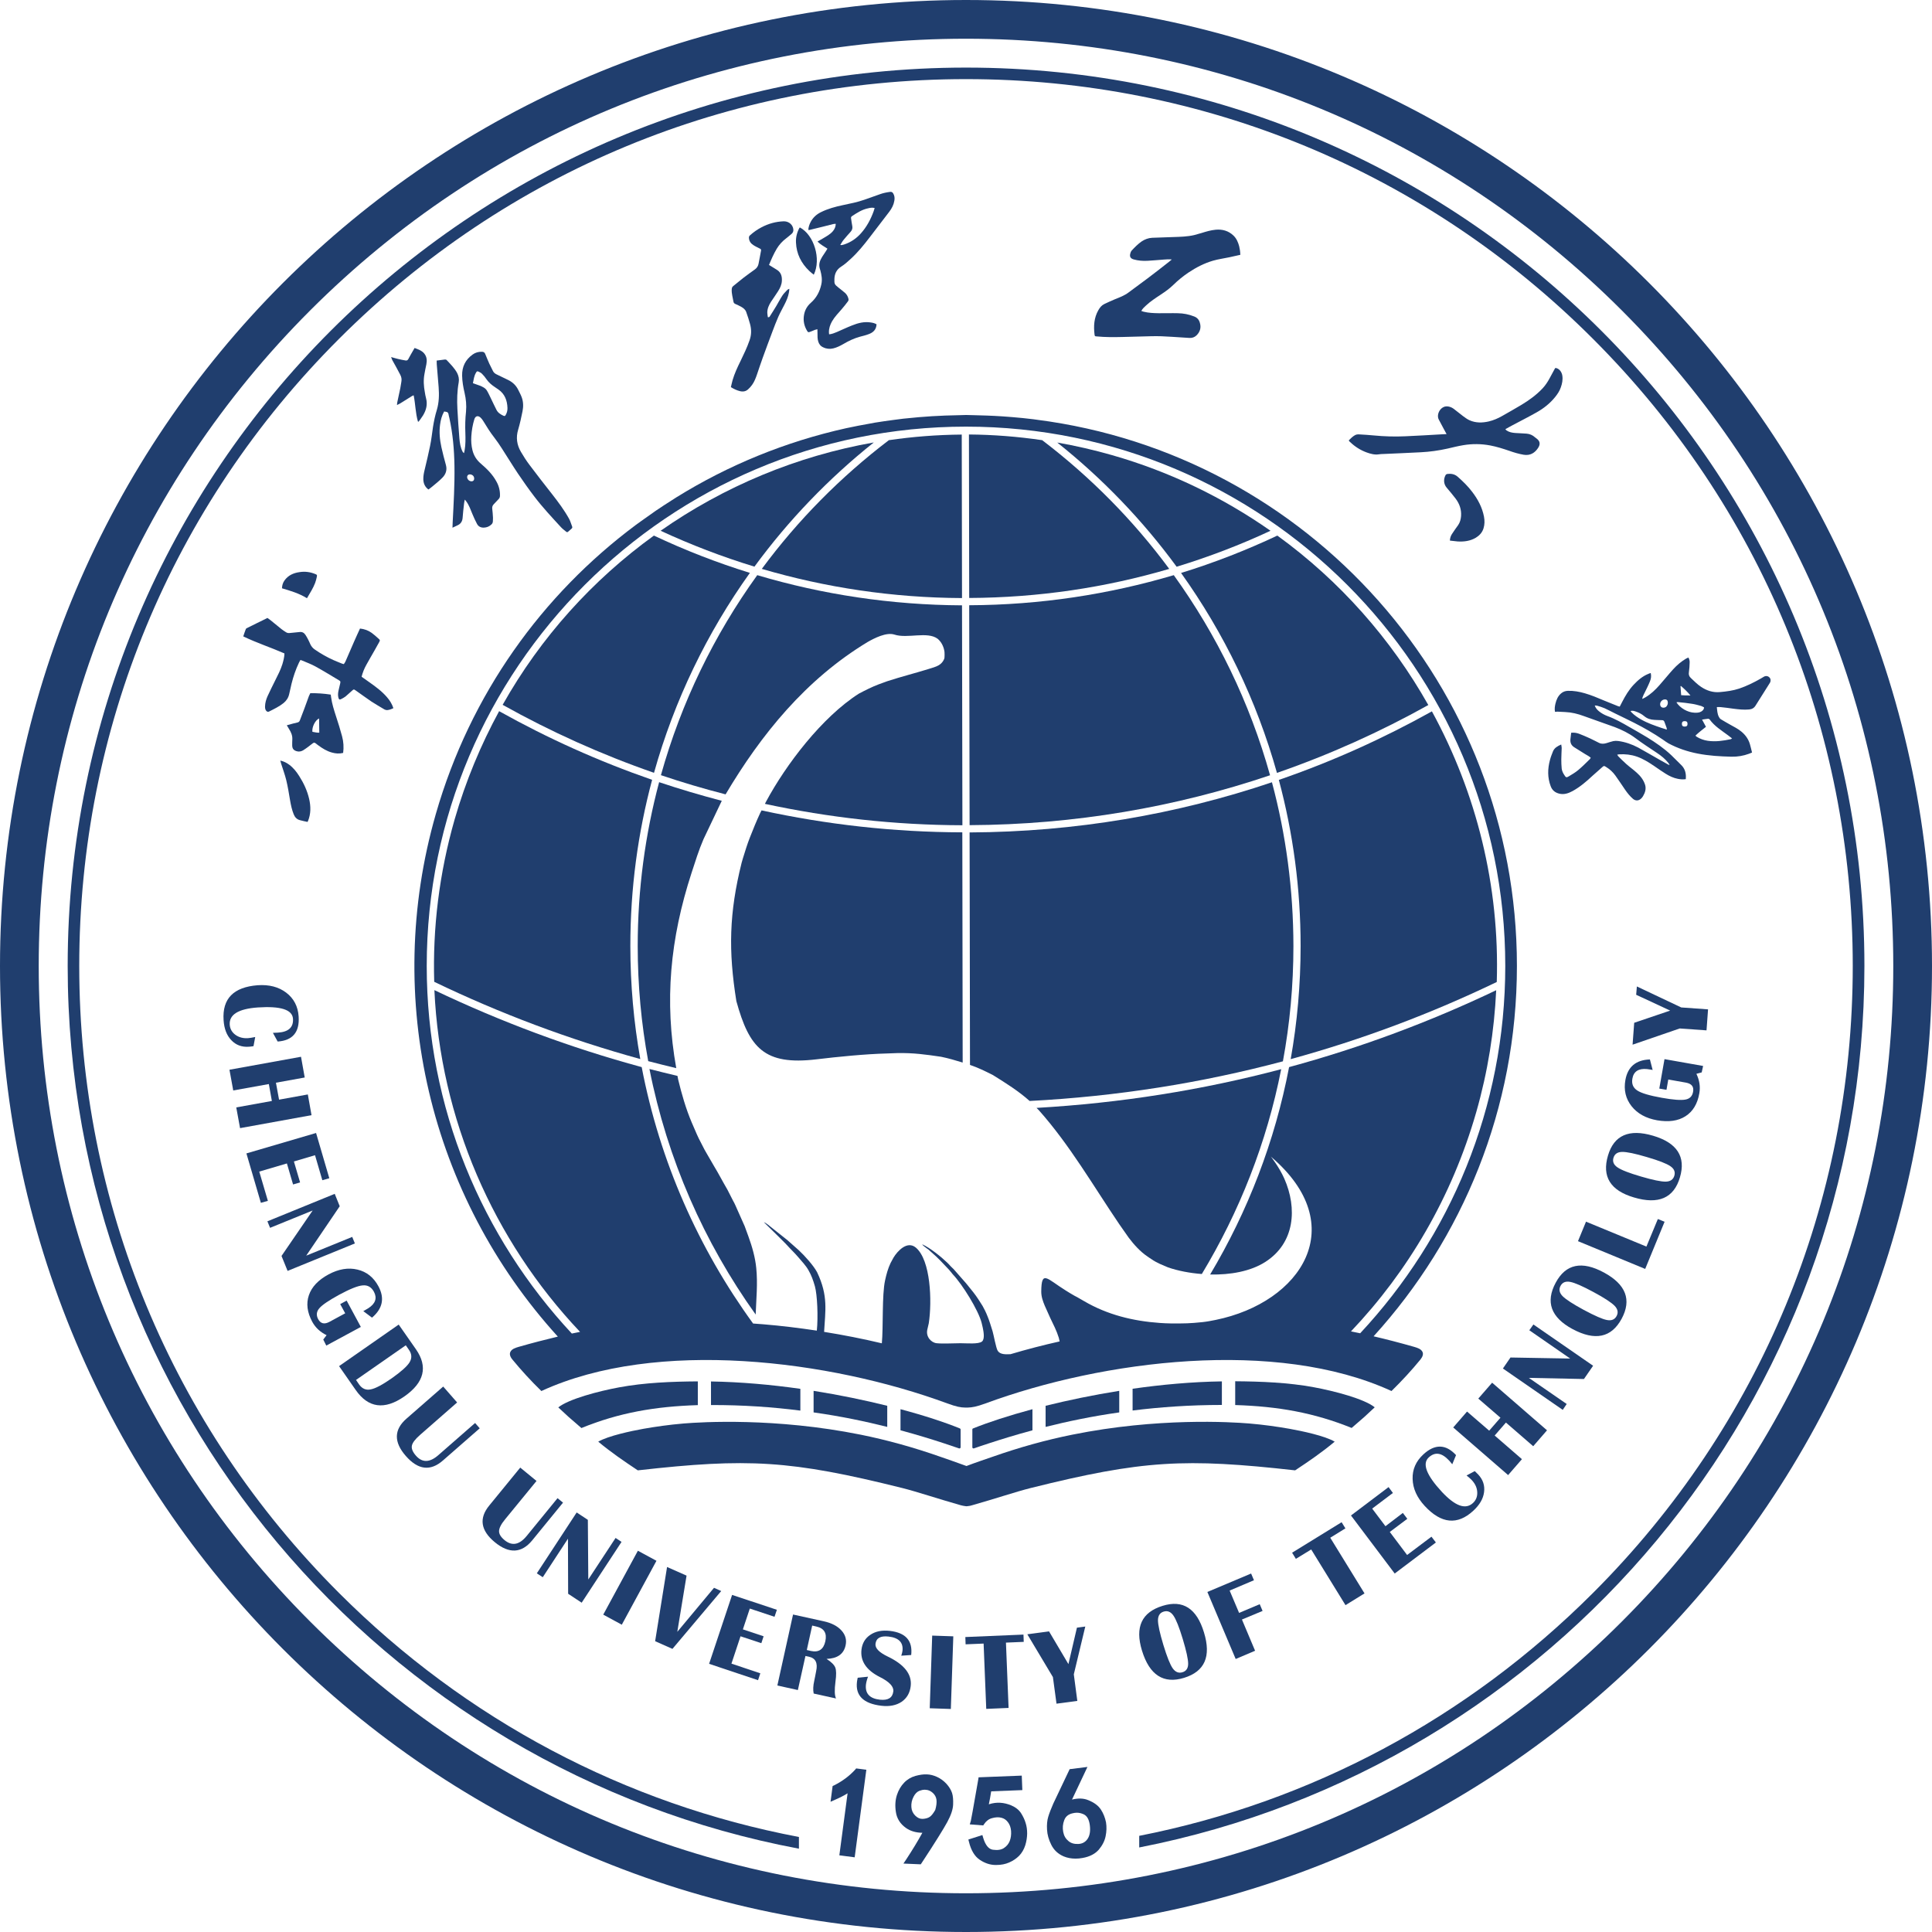 <?xml version="1.0" encoding="UTF-8"?>
<svg xmlns="http://www.w3.org/2000/svg" xmlns:xlink="http://www.w3.org/1999/xlink" width="252pt" height="252pt" viewBox="0 0 252 252" version="1.1">
<g id="surface1">
<path style=" stroke:none;fill-rule:nonzero;fill:rgb(12.549%,24.314%,43.137%);fill-opacity:1;" d="M 97.812 74.723 C 93.504 73.391 89.328 71.762 85.293 69.859 C 77.316 75.625 70.539 83.094 65.562 91.934 C 71.836 95.441 78.441 98.418 85.305 100.801 C 87.961 91.328 92.23 82.527 97.812 74.723 Z M 97.812 74.723 "/>
<path style=" stroke:none;fill-rule:nonzero;fill:rgb(12.549%,24.314%,43.137%);fill-opacity:1;" d="M 153.473 73.922 C 157.684 72.637 161.781 71.07 165.719 69.23 C 159.582 64.934 152.645 61.535 145.039 59.363 C 142.668 58.684 140.285 58.141 137.902 57.723 C 143.781 62.402 149.027 67.848 153.473 73.922 Z M 153.473 73.922 "/>
<path style=" stroke:none;fill-rule:nonzero;fill:rgb(12.549%,24.314%,43.137%);fill-opacity:1;" d="M 99.367 74.203 C 107.664 76.637 116.418 77.969 125.48 78.008 L 125.445 56.684 C 122.234 56.711 119.062 56.957 115.938 57.414 C 109.652 62.203 104.059 67.848 99.367 74.203 Z M 99.367 74.203 "/>
<path style=" stroke:none;fill-rule:nonzero;fill:rgb(12.549%,24.314%,43.137%);fill-opacity:1;" d="M 152.508 74.203 C 147.816 67.848 142.223 62.203 135.938 57.414 C 132.742 56.945 129.543 56.695 126.383 56.672 L 126.418 77.996 C 135.469 77.957 144.223 76.637 152.508 74.203 Z M 152.508 74.203 "/>
<path style=" stroke:none;fill-rule:nonzero;fill:rgb(12.549%,24.314%,43.137%);fill-opacity:1;" d="M 97.625 161.289 L 97.133 159.941 C 97.082 159.832 97.082 159.844 97.023 159.695 L 95.887 157.141 C 95.801 156.941 95.727 156.816 95.625 156.633 L 94.875 155.164 C 94.27 154.137 93.738 153.09 93.121 152.078 L 92.168 150.434 C 92.082 150.273 91.984 150.125 91.887 149.941 L 91.133 148.473 C 91.047 148.273 90.961 148.125 90.887 147.941 L 90.219 146.398 C 89.453 144.594 88.91 142.68 88.453 140.793 C 88.418 140.633 88.391 140.484 88.367 140.336 C 87.145 140.039 85.922 139.754 84.711 139.434 C 87.035 151.188 91.836 162.055 98.566 171.461 C 98.641 169.438 98.848 167.41 98.641 165.387 C 98.504 164.004 98.109 162.621 97.625 161.289 Z M 97.625 161.289 "/>
<path style=" stroke:none;fill-rule:nonzero;fill:rgb(12.549%,24.314%,43.137%);fill-opacity:1;" d="M 113.973 57.711 C 103.938 59.477 94.441 63.438 86.168 69.23 C 90.109 71.055 94.195 72.625 98.406 73.91 C 102.848 67.848 108.098 62.391 113.973 57.711 Z M 113.973 57.711 "/>
<path style=" stroke:none;fill-rule:nonzero;fill:rgb(12.549%,24.314%,43.137%);fill-opacity:1;" d="M 153.102 75.02 C 144.633 77.527 135.68 78.91 126.418 78.945 L 126.469 107.629 C 140.16 107.566 153.348 105.281 165.66 101.121 C 163.016 91.625 158.719 82.824 153.102 75.02 Z M 153.102 75.02 "/>
<path style=" stroke:none;fill-rule:nonzero;fill:rgb(12.549%,24.314%,43.137%);fill-opacity:1;" d="M 86.207 101.109 C 88.973 102.047 91.785 102.875 94.641 103.613 C 99.281 95.801 105.086 88.625 113.172 83.738 C 114.023 83.254 115.605 82.43 116.664 82.773 C 118.355 83.328 120.961 82.316 122.297 83.316 L 122.359 83.367 C 122.371 83.379 122.383 83.379 122.383 83.391 C 122.395 83.402 122.406 83.402 122.406 83.414 C 122.84 83.812 123.125 84.441 123.195 85.047 C 123.211 85.168 123.211 85.625 123.195 85.75 C 123.184 85.887 123.184 85.824 123.16 85.91 L 123.16 85.922 C 123.172 85.898 123.109 86.07 123.16 85.922 C 123.16 85.922 123.148 85.945 123.137 85.984 C 122.938 86.441 122.594 86.738 122.109 86.934 L 121.566 87.121 C 121.406 87.168 121.172 87.242 121.012 87.293 C 119.211 87.848 117.617 88.242 115.715 88.859 L 114.59 89.27 C 113.691 89.613 112.863 90.035 112.023 90.477 C 107.207 93.551 102.504 99.738 99.91 104.578 L 99.773 104.852 C 108.086 106.641 116.691 107.617 125.531 107.641 L 125.48 78.957 C 116.207 78.91 107.246 77.539 98.773 75.02 C 93.156 82.812 88.859 91.613 86.207 101.109 Z M 86.207 101.109 "/>
<path style=" stroke:none;fill-rule:nonzero;fill:rgb(12.549%,24.314%,43.137%);fill-opacity:1;" d="M 169.645 123.383 C 169.645 128.422 169.203 133.348 168.352 138.148 C 177.672 135.594 186.66 132.211 195.23 128.086 C 195.625 115.578 192.586 103.43 186.77 92.785 C 180.438 96.316 173.758 99.332 166.805 101.727 C 168.66 108.641 169.645 115.898 169.645 123.383 Z M 169.645 123.383 "/>
<path style=" stroke:none;fill-rule:nonzero;fill:rgb(12.549%,24.314%,43.137%);fill-opacity:1;" d="M 135.496 144.805 C 139.531 149.336 142.605 154.684 145.988 159.672 L 147.223 161.438 C 147.902 162.336 148.707 163.238 149.656 163.879 C 149.742 163.941 149.781 163.965 149.867 164.027 C 150.25 164.301 150.621 164.535 151.039 164.73 C 151.176 164.793 151.176 164.805 151.285 164.855 L 152.348 165.312 C 153.656 165.758 155.176 166.055 156.758 166.176 C 161.656 158.066 165.227 149.051 167.113 139.457 C 156.844 142.176 146.164 143.879 135.199 144.508 C 135.309 144.605 135.41 144.707 135.496 144.805 Z M 135.496 144.805 "/>
<path style=" stroke:none;fill-rule:nonzero;fill:rgb(12.549%,24.314%,43.137%);fill-opacity:1;" d="M 165.906 102.035 C 153.508 106.219 140.25 108.516 126.469 108.578 L 126.52 138.902 C 127.582 139.262 128.508 139.719 129.508 140.223 C 131.211 141.285 132.852 142.309 134.297 143.605 C 145.656 143.016 156.707 141.262 167.336 138.434 C 168.238 133.555 168.707 128.531 168.707 123.395 C 168.695 116.012 167.734 108.852 165.906 102.035 Z M 165.906 102.035 "/>
<path style=" stroke:none;fill-rule:nonzero;fill:rgb(12.549%,24.314%,43.137%);fill-opacity:1;" d="M 82.219 123.383 C 82.219 115.887 83.207 108.629 85.059 101.715 C 78.105 99.305 71.438 96.305 65.105 92.762 C 62.711 97.156 60.746 101.863 59.301 106.875 C 57.277 113.949 56.426 121.086 56.637 128.062 C 65.203 132.188 74.191 135.57 83.516 138.137 C 82.664 133.348 82.219 128.422 82.219 123.383 Z M 82.219 123.383 "/>
<path style=" stroke:none;fill-rule:nonzero;fill:rgb(12.549%,24.314%,43.137%);fill-opacity:1;" d="M 166.559 100.812 C 173.438 98.43 180.043 95.453 186.301 91.961 C 181.449 83.355 174.77 75.773 166.609 69.859 C 162.57 71.762 158.375 73.402 154.051 74.734 C 159.633 82.539 163.906 91.344 166.559 100.812 Z M 166.559 100.812 "/>
<path style=" stroke:none;fill-rule:nonzero;fill:rgb(12.549%,24.314%,43.137%);fill-opacity:1;" d="M 90.207 113.84 C 90.688 112.367 91.145 110.887 91.762 109.457 L 94.145 104.453 C 91.379 103.727 88.652 102.922 85.973 102.023 C 84.156 108.836 83.18 116 83.18 123.383 C 83.18 128.52 83.648 133.531 84.551 138.41 C 85.762 138.73 86.984 139.027 88.207 139.324 C 86.637 130.582 87.402 122.457 90.207 113.84 Z M 90.207 113.84 "/>
<path style=" stroke:none;fill-rule:nonzero;fill:rgb(12.549%,24.314%,43.137%);fill-opacity:1;" d="M 99.145 106.07 C 98.664 107.098 98.23 108.172 97.824 109.207 C 97.465 110.109 97.195 111.012 96.91 111.926 L 96.738 112.516 C 95.098 119.098 94.996 124.012 96.047 130.582 C 97.727 136.68 99.688 138.977 106.469 138.176 C 109.27 137.84 112.824 137.484 115.652 137.41 L 117.047 137.359 C 119.148 137.32 120.738 137.543 122.754 137.84 C 123.727 138.039 124.641 138.309 125.566 138.594 L 125.52 108.566 C 116.531 108.543 107.777 107.543 99.332 105.703 Z M 99.145 106.07 "/>
<path style=" stroke:none;fill-rule:nonzero;fill:rgb(12.549%,24.314%,43.137%);fill-opacity:1;" d="M 115.727 186.117 L 115.727 183.363 C 112.801 182.637 109.543 181.957 106.121 181.414 L 106.121 184.227 C 109.715 184.734 112.926 185.414 115.727 186.117 Z M 115.727 186.117 "/>
<path style=" stroke:none;fill-rule:nonzero;fill:rgb(12.549%,24.314%,43.137%);fill-opacity:1;" d="M 159.375 183.254 L 159.375 180.18 C 155.484 180.238 151.535 180.598 147.73 181.141 L 147.73 183.98 C 151.285 183.535 155.188 183.254 159.375 183.254 Z M 159.375 183.254 "/>
<path style=" stroke:none;fill-rule:nonzero;fill:rgb(12.549%,24.314%,43.137%);fill-opacity:1;" d="M 145.988 184.227 L 145.988 181.414 C 142.57 181.957 139.324 182.637 136.383 183.363 L 136.383 186.117 C 139.188 185.414 142.41 184.734 145.988 184.227 Z M 145.988 184.227 "/>
<path style=" stroke:none;fill-rule:nonzero;fill:rgb(12.549%,24.314%,43.137%);fill-opacity:1;" d="M 177.957 184.82 L 179.312 183.562 C 177.957 182.461 174.043 181.438 171.375 180.945 C 168.055 180.328 164.496 180.191 161.113 180.164 L 161.113 183.266 C 166.684 183.438 171.398 184.266 176.301 186.254 Z M 177.957 184.82 "/>
<path style=" stroke:none;fill-rule:nonzero;fill:rgb(12.549%,24.314%,43.137%);fill-opacity:1;" d="M 126.828 186.449 L 126.828 188.785 C 126.828 188.883 126.938 188.957 127.039 188.918 C 127.469 188.773 128.125 188.535 128.902 188.289 C 130.48 187.773 132.422 187.168 134.668 186.562 L 134.668 183.809 C 131.555 184.648 128.891 185.523 126.926 186.316 C 126.852 186.34 126.828 186.387 126.828 186.449 Z M 126.828 186.449 "/>
<path style=" stroke:none;fill-rule:nonzero;fill:rgb(12.549%,24.314%,43.137%);fill-opacity:1;" d="M 125.199 186.316 C 123.223 185.512 120.566 184.637 117.457 183.809 L 117.457 186.562 C 119.715 187.168 121.652 187.773 123.223 188.289 C 124 188.551 124.641 188.773 125.086 188.918 C 125.184 188.957 125.297 188.883 125.297 188.785 L 125.297 186.449 C 125.297 186.387 125.258 186.34 125.199 186.316 Z M 125.199 186.316 "/>
<path style=" stroke:none;fill-rule:nonzero;fill:rgb(12.549%,24.314%,43.137%);fill-opacity:1;" d="M 126.023 196.465 L 126.098 196.465 C 126.137 196.465 126.172 196.465 126.211 196.453 C 126.406 196.438 126.605 196.402 126.789 196.34 C 129.805 195.488 132.508 194.574 134.422 194.094 C 149.039 190.449 154.582 190.18 168.93 191.785 C 170.746 190.586 172.438 189.426 174.09 188.043 C 172.809 187.277 169.781 186.648 168.188 186.363 C 166.66 186.094 164.855 185.832 162.941 185.672 C 160.598 185.477 150.988 184.883 139.879 187.129 C 136.445 187.82 132.988 188.773 129.383 190.043 C 128.949 190.191 127.062 190.832 126.074 191.215 L 126.051 191.215 C 125.062 190.848 123.172 190.191 122.742 190.043 C 119.137 188.773 115.664 187.82 112.246 187.129 C 101.133 184.895 91.527 185.477 89.18 185.672 C 87.27 185.832 85.465 186.094 83.934 186.363 C 82.34 186.648 79.316 187.289 78.031 188.043 C 79.688 189.426 81.391 190.586 83.191 191.785 C 97.539 190.168 103.086 190.449 117.703 194.094 C 119.617 194.574 122.32 195.488 125.332 196.34 C 125.531 196.391 125.715 196.426 125.914 196.453 C 125.949 196.465 125.988 196.465 126.023 196.465 Z M 126.023 196.465 "/>
<path style=" stroke:none;fill-rule:nonzero;fill:rgb(12.549%,24.314%,43.137%);fill-opacity:1;" d="M 74.168 184.82 L 75.836 186.266 C 80.734 184.266 85.453 183.449 91.02 183.277 L 91.02 180.18 C 87.637 180.203 84.082 180.34 80.762 180.957 C 78.094 181.449 74.18 182.477 72.82 183.574 Z M 74.168 184.82 "/>
<path style=" stroke:none;fill-rule:nonzero;fill:rgb(12.549%,24.314%,43.137%);fill-opacity:1;" d="M 104.395 183.992 L 104.395 181.152 C 100.59 180.609 96.625 180.254 92.738 180.191 L 92.738 183.266 C 96.922 183.254 100.824 183.535 104.395 183.992 Z M 104.395 183.992 "/>
<path style=" stroke:none;fill-rule:nonzero;fill:rgb(12.549%,24.314%,43.137%);fill-opacity:1;" d="M 67.672 175.672 C 67.254 175.797 66.746 175.941 66.562 176.352 C 66.449 176.609 66.512 176.93 66.82 177.312 C 67.98 178.723 69.242 180.105 70.613 181.438 C 85.648 174.523 108.27 177.414 123.566 183.055 C 124.754 183.488 125.273 183.586 125.914 183.598 L 126.199 183.598 C 126.84 183.574 127.359 183.488 128.543 183.055 C 143.84 177.414 166.461 174.523 181.5 181.438 C 182.859 180.105 184.129 178.734 185.289 177.312 C 185.586 176.93 185.66 176.621 185.551 176.352 C 185.363 175.941 184.859 175.797 184.438 175.672 C 182.609 175.152 180.855 174.695 179.164 174.301 C 190.773 161.535 197.859 144.594 197.859 125.988 C 197.859 89.43 170.547 59.266 135.223 54.746 C 135.074 54.723 134.926 54.711 134.777 54.684 C 133.852 54.574 132.938 54.473 132 54.402 C 131.605 54.363 131.211 54.34 130.816 54.312 C 130.113 54.266 129.395 54.227 128.691 54.203 C 128.109 54.18 127.531 54.164 126.949 54.152 C 126.629 54.152 126.32 54.129 126.012 54.129 C 125.742 54.129 125.469 54.141 125.211 54.152 C 124.566 54.164 123.926 54.18 123.297 54.203 C 122.715 54.227 122.137 54.254 121.555 54.289 C 120.988 54.328 120.418 54.375 119.852 54.414 C 119.172 54.473 118.504 54.535 117.828 54.609 C 117.406 54.66 117 54.711 116.578 54.77 C 115.754 54.883 114.938 54.992 114.109 55.129 C 113.887 55.164 113.664 55.203 113.441 55.254 C 112.441 55.426 111.457 55.621 110.469 55.832 C 110.441 55.832 110.43 55.844 110.406 55.844 C 102.441 57.609 94.973 60.684 88.242 64.859 C 88.008 65.008 87.785 65.156 87.551 65.301 C 86.871 65.734 86.195 66.168 85.527 66.625 C 84.887 67.066 84.242 67.523 83.613 67.98 C 83.379 68.156 83.145 68.316 82.91 68.488 C 70.746 77.562 61.34 90.516 56.844 106.184 C 49.941 130.234 56.055 155.953 72.762 174.34 C 71.129 174.734 69.438 175.164 67.672 175.672 Z M 55.66 125.988 C 55.66 87.207 87.219 55.648 126 55.648 C 164.781 55.648 196.34 87.207 196.34 125.988 C 196.34 144.496 189.141 161.336 177.414 173.906 C 177.016 173.82 176.609 173.734 176.215 173.66 C 183.648 165.832 189.363 156.164 192.551 145.074 C 194.07 139.777 194.906 134.445 195.156 129.16 C 186.535 133.273 177.512 136.645 168.141 139.188 C 166.289 148.902 162.746 158.016 157.844 166.238 C 160.461 166.301 163.113 165.832 165.027 164.609 C 168.918 162.129 169.215 157.582 167.523 153.742 C 166.867 152.25 165.758 150.844 165.758 150.855 C 176.312 159.816 169.758 169.879 158.559 172.164 C 158.004 172.277 157.434 172.387 156.855 172.449 C 155.176 172.621 154.57 172.633 152.707 172.621 C 152.312 172.621 151.68 172.586 151.285 172.559 C 147.793 172.312 144.445 171.5 141.371 169.695 L 140.469 169.176 C 140.348 169.102 140.273 169.078 140.16 169.016 L 139.57 168.672 C 139.371 168.547 139.199 168.438 138.988 168.312 C 136.531 166.781 135.84 165.598 135.816 168.473 C 135.816 169.141 136.027 169.719 136.273 170.312 L 136.988 171.906 C 137.395 172.758 137.828 173.586 138.102 174.484 C 138.148 174.66 138.148 174.66 138.188 174.855 C 138.199 174.895 138.199 174.93 138.211 174.969 C 136.062 175.449 133.926 176.004 131.805 176.633 C 131.188 176.66 130.457 176.695 130.137 176.191 C 129.914 175.844 129.594 174.043 129.469 173.648 C 129.246 172.957 129.051 172.25 128.766 171.586 L 128.715 171.473 C 128.703 171.461 128.691 171.41 128.691 171.398 C 128.656 171.312 128.68 171.363 128.629 171.266 C 128.566 171.141 128.543 171.066 128.48 170.941 C 128.406 170.793 128.258 170.5 128.16 170.336 L 127.617 169.484 C 127.199 168.832 126.703 168.238 126.211 167.633 C 126.125 167.535 126.086 167.473 126 167.375 L 124.469 165.633 C 124.32 165.449 124.16 165.348 124 165.164 C 123.816 164.965 123.742 164.867 123.543 164.684 C 122.742 163.918 121.371 162.805 120.297 162.301 C 120.344 162.461 120.754 162.719 120.902 162.844 C 121 162.918 121.012 162.918 121.109 162.992 C 121.258 163.113 121.371 163.238 121.52 163.363 C 122.344 164.055 123.051 164.844 123.777 165.609 C 123.875 165.719 124.012 165.879 124.109 166.004 C 124.199 166.113 124.199 166.141 124.297 166.238 C 125.531 167.547 127.605 170.867 128.039 172.547 L 128.184 173.164 C 128.285 173.648 128.48 174.66 128.086 174.98 C 127.641 175.352 126.086 175.203 125.273 175.203 C 124.406 175.203 122.961 175.289 122.172 175.203 C 121.469 175.129 120.754 174.375 120.949 173.449 C 120.977 173.352 121.109 172.781 121.148 172.586 C 121.578 169.734 121.406 164.375 119.457 162.73 C 118.332 161.793 117.062 163.176 116.543 164.039 L 116.16 164.746 C 115.812 165.484 115.617 166.215 115.445 167.004 C 115.023 168.906 115.223 173.09 115.023 175.215 C 112.531 174.621 110.023 174.129 107.492 173.723 C 107.641 170.969 108.059 169.043 106.578 165.941 C 106.109 165.066 104.973 163.805 104.207 163.09 L 102.801 161.844 C 102.789 161.832 102.777 161.832 102.777 161.816 L 100.715 160.176 C 100.465 159.98 99.898 159.484 99.641 159.422 L 101.555 161.301 C 101.629 161.375 101.664 161.41 101.738 161.484 L 102.516 162.262 C 102.527 162.273 102.527 162.289 102.539 162.289 L 102.613 162.375 C 102.629 162.387 102.629 162.398 102.641 162.398 C 103.121 162.941 103.652 163.422 104.121 163.98 C 104.578 164.523 105.086 165.039 105.441 165.66 C 105.836 166.336 106.059 166.969 106.293 167.781 C 106.602 168.895 106.727 171.77 106.543 173.559 C 104.246 173.215 101.922 172.93 99.578 172.734 C 99.121 172.695 98.676 172.66 98.23 172.633 C 91.121 162.855 86.059 151.496 83.699 139.188 C 74.328 136.645 65.289 133.262 56.66 129.148 C 57.426 145.914 64.301 161.73 75.66 173.723 C 75.305 173.793 74.945 173.867 74.586 173.941 C 62.871 161.363 55.66 144.508 55.66 125.988 Z M 55.66 125.988 "/>
<path style=" stroke:none;fill-rule:nonzero;fill:rgb(12.549%,24.314%,43.137%);fill-opacity:1;" d="M 111.555 230.812 C 110.801 231.641 109.875 232.332 108.789 232.875 L 108.602 232.961 L 108.332 235.012 L 108.949 234.738 C 109.543 234.48 110.086 234.207 110.555 233.91 L 109.48 242 L 111.48 242.258 L 113 230.836 L 111.676 230.664 Z M 111.555 230.812 "/>
<path style=" stroke:none;fill-rule:nonzero;fill:rgb(12.549%,24.314%,43.137%);fill-opacity:1;" d="M 123.445 232.664 C 123.086 232.281 122.68 231.984 122.234 231.777 C 121.777 231.566 121.332 231.453 120.887 231.441 C 120.457 231.418 119.961 231.492 119.406 231.641 C 118.84 231.801 118.332 232.098 117.926 232.527 C 117.52 232.949 117.195 233.492 116.988 234.133 C 116.777 234.789 116.727 235.527 116.852 236.332 C 116.973 237.195 117.418 237.898 118.172 238.43 C 118.754 238.84 119.469 239.047 120.309 239.059 C 119.727 240.121 119.023 241.281 118.211 242.52 L 117.84 243.074 L 120.098 243.172 L 120.223 242.988 C 121.977 240.32 123.086 238.531 123.555 237.664 C 124.051 236.75 124.297 236 124.32 235.383 C 124.344 234.777 124.309 234.27 124.184 233.875 C 124.051 233.469 123.801 233.059 123.445 232.664 Z M 121.988 236.086 C 121.742 236.516 121.504 236.824 121.27 236.984 C 121.051 237.133 120.738 237.223 120.359 237.246 C 119.988 237.258 119.691 237.121 119.383 236.824 C 119.074 236.516 118.902 236.148 118.875 235.703 C 118.84 235.234 118.938 234.777 119.16 234.355 C 119.371 233.949 119.617 233.703 119.938 233.578 C 120.223 233.48 120.418 233.441 120.578 233.441 C 120.652 233.441 120.715 233.453 120.766 233.453 C 121.098 233.469 121.383 233.602 121.668 233.852 C 121.938 234.098 122.098 234.395 122.148 234.738 C 122.195 235.109 122.137 235.59 121.988 236.086 Z M 121.988 236.086 "/>
<path style=" stroke:none;fill-rule:nonzero;fill:rgb(12.549%,24.314%,43.137%);fill-opacity:1;" d="M 133.199 236.531 C 132.914 236.074 132.469 235.727 131.891 235.48 C 130.977 235.109 130.023 235 128.977 235.344 C 129.086 234.863 129.184 234.293 129.285 233.652 L 133.348 233.492 L 133.273 231.602 L 127.641 231.824 L 127.594 232.133 C 126.875 236.281 126.668 237.344 126.629 237.516 L 126.492 237.961 L 128.246 238.098 L 128.371 237.914 C 128.641 237.516 128.977 237.258 129.406 237.148 C 129.852 237.023 130.258 237 130.617 237.098 C 130.965 237.184 131.234 237.367 131.469 237.676 C 131.703 237.984 131.84 238.355 131.879 238.824 C 131.914 239.309 131.852 239.75 131.703 240.133 C 131.555 240.504 131.309 240.812 130.949 241.047 C 130.605 241.281 130.125 241.355 129.508 241.27 C 128.965 241.195 128.531 240.68 128.246 239.727 L 128.137 239.355 L 126.309 239.938 L 126.395 240.281 C 126.668 241.371 127.137 242.137 127.789 242.578 C 128.434 243.012 129.113 243.246 129.805 243.258 C 129.852 243.258 129.902 243.258 129.965 243.258 C 130.582 243.258 131.137 243.148 131.617 242.938 C 132.137 242.715 132.57 242.418 132.926 242.062 C 133.285 241.691 133.555 241.234 133.73 240.691 C 133.891 240.172 133.965 239.664 133.977 239.16 C 133.977 238.664 133.914 238.195 133.777 237.777 C 133.656 237.367 133.457 236.938 133.199 236.531 Z M 133.199 236.531 "/>
<path style=" stroke:none;fill-rule:nonzero;fill:rgb(12.549%,24.314%,43.137%);fill-opacity:1;" d="M 143.605 236.047 C 143.273 235.527 142.719 235.109 141.941 234.801 C 141.348 234.555 140.645 234.527 139.828 234.727 L 141.84 230.469 L 139.52 230.762 L 137.383 235.258 C 137.086 235.938 136.867 236.504 136.73 236.961 C 136.582 237.441 136.531 238.012 136.57 238.652 C 136.605 239.309 136.793 239.973 137.125 240.629 C 137.469 241.32 138.012 241.824 138.742 242.137 C 139.211 242.332 139.73 242.43 140.285 242.43 C 140.582 242.43 140.879 242.406 141.199 242.344 C 142.125 242.184 142.84 241.812 143.324 241.258 C 143.781 240.715 144.09 240.121 144.211 239.504 C 144.336 238.898 144.359 238.297 144.262 237.691 C 144.137 237.086 143.926 236.543 143.605 236.047 Z M 141.852 239.863 C 141.57 240.27 141.176 240.492 140.668 240.516 C 140.137 240.543 139.703 240.43 139.359 240.133 C 139 239.84 138.777 239.457 138.68 238.949 C 138.582 238.418 138.617 237.926 138.816 237.406 C 138.988 236.949 139.324 236.664 139.84 236.531 C 140.051 236.48 140.25 236.441 140.445 236.441 C 140.766 236.441 141.062 236.516 141.359 236.652 C 141.793 236.863 142.051 237.32 142.148 238.059 C 142.25 238.824 142.148 239.43 141.852 239.863 Z M 141.852 239.863 "/>
<path style=" stroke:none;fill-rule:nonzero;fill:rgb(12.549%,24.314%,43.137%);fill-opacity:1;" d="M 29.164 133.062 C 29.238 134.188 29.57 135.051 30.176 135.68 C 30.77 136.309 31.535 136.594 32.449 136.531 C 32.621 136.52 32.832 136.496 33.066 136.457 L 33.289 135.262 C 32.879 135.348 32.582 135.395 32.375 135.41 C 31.719 135.457 31.164 135.309 30.707 134.977 C 30.25 134.645 30.004 134.199 29.965 133.656 C 29.879 132.332 31.102 131.582 33.645 131.406 C 36.609 131.211 38.129 131.691 38.215 132.879 C 38.289 134 37.633 134.605 36.238 134.691 C 36.09 134.703 35.867 134.703 35.598 134.719 L 36.215 135.852 C 38.176 135.719 39.09 134.629 38.953 132.582 C 38.867 131.273 38.324 130.234 37.336 129.48 C 36.348 128.73 35.113 128.406 33.609 128.508 C 30.461 128.754 28.977 130.258 29.164 133.062 Z M 29.164 133.062 "/>
<path style=" stroke:none;fill-rule:nonzero;fill:rgb(12.549%,24.314%,43.137%);fill-opacity:1;" d="M 31.312 147.148 L 40.633 145.457 L 40.152 142.754 L 36.398 143.434 L 35.992 141.223 L 39.746 140.543 L 39.262 137.84 L 29.93 139.531 L 30.422 142.234 L 35.066 141.398 L 35.461 143.605 L 30.816 144.445 Z M 31.312 147.148 "/>
<path style=" stroke:none;fill-rule:nonzero;fill:rgb(12.549%,24.314%,43.137%);fill-opacity:1;" d="M 34.941 156.633 L 33.816 152.816 L 37.422 151.754 L 38.227 154.496 L 39.141 154.227 L 38.336 151.496 L 41.09 150.68 L 42.043 153.941 L 42.953 153.684 L 41.227 147.781 L 32.141 150.445 L 34.027 156.891 Z M 34.941 156.633 "/>
<path style=" stroke:none;fill-rule:nonzero;fill:rgb(12.549%,24.314%,43.137%);fill-opacity:1;" d="M 37.512 165.77 L 46.289 162.188 L 45.941 161.336 L 39.941 163.781 L 44.312 157.336 L 43.66 155.719 L 34.879 159.301 L 35.227 160.152 L 40.781 157.891 L 36.719 163.82 Z M 37.512 165.77 "/>
<path style=" stroke:none;fill-rule:nonzero;fill:rgb(12.549%,24.314%,43.137%);fill-opacity:1;" d="M 42.559 175.512 L 47.066 173.078 L 45.215 169.645 L 44.375 170.102 L 45.027 171.301 L 42.98 172.41 C 42.312 172.77 41.82 172.66 41.496 172.055 C 41.227 171.547 41.277 171.066 41.66 170.633 C 42.043 170.191 42.895 169.621 44.215 168.895 C 45.633 168.129 46.672 167.707 47.312 167.66 C 47.957 167.598 48.438 167.879 48.77 168.484 C 49.215 169.312 48.98 170.043 48.031 170.645 L 47.586 170.906 L 47.387 171.016 L 48.523 171.867 C 49.918 170.684 50.191 169.324 49.363 167.781 C 48.734 166.609 47.82 165.879 46.621 165.598 C 45.426 165.312 44.164 165.523 42.855 166.227 C 41.512 166.953 40.66 167.855 40.289 168.941 C 39.918 170.027 40.066 171.176 40.73 172.41 C 41.141 173.164 41.758 173.746 42.598 174.152 L 42.164 174.723 Z M 42.559 175.512 "/>
<path style=" stroke:none;fill-rule:nonzero;fill:rgb(12.549%,24.314%,43.137%);fill-opacity:1;" d="M 52.746 182.141 C 55.34 180.328 55.844 178.277 54.254 175.992 L 52.004 172.77 L 44.227 178.191 L 46.387 181.289 C 48.031 183.66 50.152 183.945 52.746 182.141 Z M 52.93 175.473 L 53.34 176.066 C 53.723 176.609 53.746 177.152 53.426 177.684 C 53.105 178.215 52.324 178.906 51.105 179.77 C 49.883 180.621 48.957 181.117 48.34 181.227 C 47.723 181.352 47.227 181.129 46.844 180.586 L 46.438 179.992 Z M 52.93 175.473 "/>
<path style=" stroke:none;fill-rule:nonzero;fill:rgb(12.549%,24.314%,43.137%);fill-opacity:1;" d="M 57.785 190.488 L 62.574 186.301 L 61.969 185.609 L 57.18 189.797 C 56.055 190.785 55.078 190.809 54.254 189.871 C 53.832 189.391 53.648 188.957 53.723 188.574 C 53.797 188.191 54.141 187.734 54.77 187.18 L 59.625 182.93 L 57.809 180.855 L 53.016 185.043 C 51.375 186.477 51.352 188.105 52.93 189.906 C 54.523 191.734 56.141 191.934 57.785 190.488 Z M 57.785 190.488 "/>
<path style=" stroke:none;fill-rule:nonzero;fill:rgb(12.549%,24.314%,43.137%);fill-opacity:1;" d="M 64.539 201.156 C 66.402 202.688 68.031 202.602 69.414 200.922 L 73.438 195.996 L 72.723 195.414 L 68.699 200.34 C 67.746 201.5 66.797 201.688 65.82 200.895 C 65.328 200.488 65.082 200.094 65.094 199.699 C 65.105 199.316 65.363 198.797 65.895 198.156 L 69.98 193.168 L 67.859 191.426 L 63.832 196.352 C 62.449 198.02 62.684 199.625 64.539 201.156 Z M 64.539 201.156 "/>
<path style=" stroke:none;fill-rule:nonzero;fill:rgb(12.549%,24.314%,43.137%);fill-opacity:1;" d="M 74.082 200.699 L 74.105 207.883 L 75.871 209.047 L 81.07 201.117 L 80.293 200.602 L 76.734 206.02 L 76.676 198.242 L 75.219 197.277 L 70.02 205.219 L 70.797 205.723 Z M 74.082 200.699 "/>
<path style=" stroke:none;fill-rule:nonzero;fill:rgb(12.549%,24.314%,43.137%);fill-opacity:1;" d="M 78.684 210.605 L 83.203 202.27 L 85.625 203.582 L 81.105 211.918 Z M 78.684 210.605 "/>
<path style=" stroke:none;fill-rule:nonzero;fill:rgb(12.549%,24.314%,43.137%);fill-opacity:1;" d="M 94.07 207.527 L 93.133 207.105 L 88.344 212.848 L 89.551 205.516 L 87.008 204.391 L 85.453 214.07 L 87.711 215.07 Z M 94.07 207.527 "/>
<path style=" stroke:none;fill-rule:nonzero;fill:rgb(12.549%,24.314%,43.137%);fill-opacity:1;" d="M 101.023 210.887 L 101.332 209.973 L 95.492 208.031 L 92.492 217.02 L 98.875 219.156 L 99.172 218.258 L 95.406 216.996 L 96.59 213.43 L 99.305 214.328 L 99.602 213.43 L 96.898 212.527 L 97.801 209.812 Z M 101.023 210.887 "/>
<path style=" stroke:none;fill-rule:nonzero;fill:rgb(12.549%,24.314%,43.137%);fill-opacity:1;" d="M 108.973 219.355 C 109.098 218.465 109.086 217.848 108.949 217.504 C 108.812 217.156 108.43 216.773 107.812 216.379 C 109.219 216.328 110.047 215.75 110.293 214.625 C 110.457 213.898 110.281 213.242 109.75 212.664 C 109.234 212.094 108.453 211.688 107.418 211.465 L 103.441 210.59 L 101.395 219.848 L 104.07 220.441 L 105.059 215.996 L 105.516 216.094 C 106.379 216.281 106.691 216.91 106.453 217.984 L 106.32 218.676 L 106.207 219.23 C 106.059 219.875 106.035 220.43 106.133 220.898 L 109.047 221.539 C 108.852 221.145 108.836 220.418 108.973 219.355 Z M 107.652 214.082 C 107.418 215.145 106.789 215.562 105.777 215.344 L 105.234 215.219 L 105.938 212.031 L 106.48 212.156 C 107.492 212.379 107.887 213.02 107.652 214.082 Z M 107.652 214.082 "/>
<path style=" stroke:none;fill-rule:nonzero;fill:rgb(12.549%,24.314%,43.137%);fill-opacity:1;" d="M 118.789 219.91 C 118.961 218.391 117.961 217.109 115.789 216.07 C 114.664 215.527 114.133 214.984 114.195 214.418 C 114.281 213.664 114.852 213.344 115.898 213.465 C 117.234 213.613 117.84 214.242 117.715 215.328 C 117.691 215.504 117.641 215.711 117.555 215.961 L 118.852 215.871 C 119.062 214.008 118.137 212.961 116.062 212.723 C 115.047 212.613 114.207 212.773 113.531 213.23 C 112.852 213.676 112.469 214.328 112.367 215.168 C 112.195 216.664 113 217.859 114.777 218.75 C 116.012 219.367 116.59 219.996 116.52 220.613 C 116.418 221.453 115.84 221.812 114.766 221.699 C 113.43 221.551 112.824 220.887 112.949 219.727 C 112.988 219.43 113.074 219.082 113.223 218.699 L 111.875 218.836 C 111.824 219.047 111.801 219.23 111.777 219.379 C 111.566 221.184 112.641 222.219 114.973 222.492 C 116.023 222.613 116.898 222.441 117.605 221.973 C 118.297 221.492 118.691 220.801 118.789 219.91 Z M 118.789 219.91 "/>
<path style=" stroke:none;fill-rule:nonzero;fill:rgb(12.549%,24.314%,43.137%);fill-opacity:1;" d="M 121.27 222.816 L 121.59 213.34 L 124.344 213.434 L 124.023 222.91 Z M 121.27 222.816 "/>
<path style=" stroke:none;fill-rule:nonzero;fill:rgb(12.549%,24.314%,43.137%);fill-opacity:1;" d="M 128.641 222.898 L 131.555 222.773 L 131.211 214.254 L 133.531 214.156 L 133.496 213.207 L 125.914 213.527 L 125.949 214.477 L 128.297 214.379 Z M 128.641 222.898 "/>
<path style=" stroke:none;fill-rule:nonzero;fill:rgb(12.549%,24.314%,43.137%);fill-opacity:1;" d="M 137.805 222.219 L 140.52 221.859 L 140.062 218.391 L 141.559 212.156 L 140.469 212.305 L 139.359 217.059 L 136.828 212.785 L 134 213.168 L 137.336 218.75 Z M 137.805 222.219 "/>
<path style=" stroke:none;fill-rule:nonzero;fill:rgb(12.549%,24.314%,43.137%);fill-opacity:1;" d="M 151.656 209.453 C 148.914 210.293 148.016 212.23 148.953 215.293 C 149.93 218.492 151.77 219.676 154.445 218.848 C 157.141 218.02 158.004 216.059 157.039 212.922 C 156.09 209.797 154.301 208.637 151.656 209.453 Z M 154.227 218.121 C 153.73 218.27 153.312 218.094 152.965 217.613 C 152.621 217.121 152.211 216.094 151.742 214.551 C 151.273 212.996 151.039 211.922 151.039 211.328 C 151.051 210.723 151.297 210.355 151.793 210.207 C 152.285 210.059 152.707 210.23 153.051 210.723 C 153.398 211.219 153.805 212.242 154.273 213.785 C 154.742 215.344 154.977 216.418 154.977 217.008 C 154.977 217.602 154.73 217.973 154.227 218.121 Z M 154.227 218.121 "/>
<path style=" stroke:none;fill-rule:nonzero;fill:rgb(12.549%,24.314%,43.137%);fill-opacity:1;" d="M 164.312 209.242 L 161.621 210.379 L 160.387 207.465 L 163.559 206.117 L 163.188 205.242 L 157.484 207.648 L 161.176 216.391 L 163.707 215.316 L 161.992 211.242 L 164.684 210.121 Z M 164.312 209.242 "/>
<path style=" stroke:none;fill-rule:nonzero;fill:rgb(12.549%,24.314%,43.137%);fill-opacity:1;" d="M 169.027 203.328 L 171.027 202.105 L 175.5 209.367 L 177.98 207.836 L 173.512 200.574 L 175.488 199.352 L 174.992 198.551 L 168.535 202.527 Z M 169.027 203.328 "/>
<path style=" stroke:none;fill-rule:nonzero;fill:rgb(12.549%,24.314%,43.137%);fill-opacity:1;" d="M 187.289 201.191 L 186.711 200.438 L 183.535 202.824 L 181.277 199.82 L 183.562 198.105 L 182.98 197.34 L 180.711 199.07 L 178.98 196.773 L 181.684 194.734 L 181.117 193.969 L 176.215 197.672 L 181.918 205.242 Z M 187.289 201.191 "/>
<path style=" stroke:none;fill-rule:nonzero;fill:rgb(12.549%,24.314%,43.137%);fill-opacity:1;" d="M 192.168 197.055 C 192.996 196.289 193.465 195.488 193.574 194.625 C 193.688 193.773 193.438 192.996 192.809 192.328 C 192.684 192.203 192.539 192.055 192.363 191.883 L 191.289 192.449 C 191.613 192.711 191.848 192.922 191.98 193.066 C 192.426 193.551 192.66 194.07 192.684 194.637 C 192.711 195.203 192.523 195.672 192.129 196.043 C 191.156 196.945 189.809 196.453 188.066 194.586 C 186.055 192.414 185.477 190.922 186.352 190.105 C 187.18 189.34 188.055 189.477 189.008 190.5 C 189.105 190.609 189.254 190.773 189.426 190.992 L 189.918 189.797 C 188.586 188.352 187.152 188.316 185.648 189.711 C 184.684 190.598 184.215 191.672 184.254 192.906 C 184.289 194.156 184.809 195.316 185.832 196.426 C 187.992 198.762 190.105 198.957 192.168 197.055 Z M 192.168 197.055 "/>
<path style=" stroke:none;fill-rule:nonzero;fill:rgb(12.549%,24.314%,43.137%);fill-opacity:1;" d="M 199.984 188.637 L 201.785 186.562 L 194.625 180.352 L 192.82 182.426 L 195.711 184.918 L 194.242 186.609 L 191.352 184.117 L 189.551 186.191 L 196.711 192.402 L 198.512 190.328 L 194.957 187.242 L 196.426 185.551 Z M 199.984 188.637 "/>
<path style=" stroke:none;fill-rule:nonzero;fill:rgb(12.549%,24.314%,43.137%);fill-opacity:1;" d="M 207.797 178.141 L 200.008 172.758 L 199.477 173.512 L 204.809 177.203 L 197.02 177.066 L 196.031 178.5 L 203.836 183.895 L 204.352 183.129 L 199.414 179.723 L 206.602 179.871 Z M 207.797 178.141 "/>
<path style=" stroke:none;fill-rule:nonzero;fill:rgb(12.549%,24.314%,43.137%);fill-opacity:1;" d="M 211.516 172.016 C 212.848 169.547 212.082 167.535 209.207 165.98 C 206.328 164.422 204.23 164.867 202.922 167.301 C 201.562 169.82 202.293 171.832 205.105 173.352 C 208.047 174.93 210.18 174.484 211.516 172.016 Z M 203.809 169.055 C 203.391 168.621 203.305 168.176 203.551 167.719 C 203.797 167.262 204.219 167.09 204.809 167.203 C 205.402 167.312 206.414 167.758 207.836 168.523 C 209.266 169.289 210.18 169.895 210.602 170.324 C 211.02 170.758 211.105 171.203 210.859 171.66 C 210.613 172.117 210.195 172.289 209.602 172.176 C 209.008 172.066 208.008 171.621 206.574 170.855 C 205.145 170.078 204.23 169.484 203.809 169.055 Z M 203.809 169.055 "/>
<path style=" stroke:none;fill-rule:nonzero;fill:rgb(12.549%,24.314%,43.137%);fill-opacity:1;" d="M 217.121 159.359 L 216.242 159.004 L 214.75 162.598 L 206.871 159.348 L 205.824 161.891 L 214.59 165.512 Z M 217.121 159.359 "/>
<path style=" stroke:none;fill-rule:nonzero;fill:rgb(12.549%,24.314%,43.137%);fill-opacity:1;" d="M 219.121 153.57 C 219.922 150.879 218.75 149.062 215.613 148.137 C 212.477 147.211 210.516 148.078 209.738 150.719 C 208.922 153.461 210.047 155.285 213.121 156.188 C 216.316 157.141 218.328 156.273 219.121 153.57 Z M 214.047 153.461 C 212.488 153.004 211.465 152.609 210.973 152.262 C 210.477 151.93 210.305 151.508 210.453 151.016 C 210.602 150.52 210.973 150.262 211.578 150.25 C 212.18 150.238 213.254 150.461 214.797 150.918 C 216.355 151.371 217.379 151.77 217.875 152.113 C 218.367 152.445 218.539 152.867 218.391 153.359 C 218.242 153.855 217.875 154.113 217.27 154.125 C 216.676 154.137 215.602 153.918 214.047 153.461 Z M 214.047 153.461 "/>
<path style=" stroke:none;fill-rule:nonzero;fill:rgb(12.549%,24.314%,43.137%);fill-opacity:1;" d="M 222.145 139.039 L 217.109 138.148 L 216.43 141.988 L 217.367 142.148 L 217.602 140.805 L 219.898 141.211 C 220.652 141.348 220.961 141.742 220.836 142.41 C 220.738 142.977 220.406 143.324 219.836 143.422 C 219.27 143.531 218.242 143.457 216.75 143.188 C 215.156 142.902 214.094 142.594 213.551 142.234 C 213.008 141.879 212.797 141.359 212.922 140.68 C 213.082 139.754 213.727 139.336 214.836 139.445 L 215.344 139.52 L 215.562 139.559 L 215.207 138.188 C 213.379 138.25 212.316 139.148 212.008 140.867 C 211.773 142.176 212.047 143.309 212.812 144.285 C 213.578 145.25 214.688 145.867 216.145 146.125 C 217.652 146.383 218.887 146.211 219.848 145.594 C 220.812 144.977 221.418 143.977 221.652 142.594 C 221.801 141.754 221.676 140.914 221.27 140.062 L 221.961 139.879 Z M 222.145 139.039 "/>
<path style=" stroke:none;fill-rule:nonzero;fill:rgb(12.549%,24.314%,43.137%);fill-opacity:1;" d="M 222.789 131.656 L 219.293 131.406 L 213.504 128.668 L 213.414 129.754 L 217.848 131.816 L 213.156 133.406 L 212.945 136.262 L 219.094 134.148 L 222.59 134.395 Z M 222.789 131.656 "/>
<path style=" stroke:none;fill-rule:nonzero;fill:rgb(12.549%,24.314%,43.137%);fill-opacity:1;" d="M 126 0 C 56.414 0 0 56.414 0 126 C 0 195.586 56.414 252 126 252 C 195.586 252 252 195.586 252 126 C 252 56.402 195.586 0 126 0 Z M 211.527 211.527 C 188.684 234.367 158.312 246.949 126 246.949 C 93.688 246.949 63.316 234.367 40.473 211.527 C 17.633 188.684 5.051 158.312 5.051 126 C 5.051 93.688 17.633 63.316 40.473 40.473 C 63.316 17.633 93.688 5.051 126 5.051 C 158.312 5.051 188.684 17.633 211.527 40.473 C 234.367 63.316 246.949 93.688 246.949 126 C 246.961 158.301 234.383 188.672 211.527 211.527 Z M 211.527 211.527 "/>
<path style=" stroke:none;fill-rule:nonzero;fill:rgb(12.549%,24.314%,43.137%);fill-opacity:1;" d="M 126 8.816 C 61.289 8.816 8.828 61.277 8.828 125.988 C 8.828 183.254 49.918 230.926 104.207 241.133 L 104.207 239.605 C 81.613 235.32 60.832 224.391 44.215 207.773 C 22.371 185.934 10.336 156.879 10.336 125.988 C 10.336 95.098 22.359 66.043 44.215 44.203 C 66.055 22.359 95.109 10.32 126 10.32 C 156.891 10.32 185.945 22.348 207.785 44.203 C 229.629 66.043 241.664 95.098 241.664 125.988 C 241.664 156.879 229.641 185.934 207.785 207.773 C 191.363 224.195 170.883 235.074 148.594 239.457 L 148.594 240.973 C 202.5 230.441 243.184 182.969 243.184 125.988 C 243.184 61.277 190.723 8.816 126 8.816 Z M 126 8.816 "/>
<path style=" stroke:none;fill-rule:nonzero;fill:rgb(12.549%,24.314%,43.137%);fill-opacity:1;" d="M 214.539 90.316 C 214.773 89.836 215.02 89.355 215.219 88.848 C 215.355 88.516 215.402 88.168 215.316 87.797 C 215.281 87.797 215.242 87.797 215.219 87.812 C 215.156 87.836 215.082 87.859 215.02 87.887 C 214.254 88.195 213.652 88.711 213.094 89.305 C 212.465 89.973 212.008 90.738 211.59 91.551 C 211.477 91.762 211.379 91.961 211.27 92.168 C 211.18 92.145 211.105 92.133 211.047 92.109 C 210.43 91.859 209.824 91.613 209.207 91.367 C 208.391 91.02 207.574 90.676 206.723 90.43 C 205.996 90.219 205.254 90.082 204.5 90.109 C 204.18 90.121 203.883 90.219 203.637 90.43 C 203.207 90.785 203.008 91.27 202.883 91.785 C 202.809 92.109 202.75 92.441 202.824 92.848 C 202.934 92.836 203.043 92.824 203.156 92.824 C 203.488 92.836 203.824 92.859 204.156 92.875 C 204.996 92.91 205.797 93.109 206.59 93.402 C 207.922 93.898 209.281 94.344 210.613 94.836 C 211.551 95.195 212.465 95.641 213.27 96.242 C 214.18 96.934 215.156 97.555 216.109 98.195 C 216.688 98.578 217.219 99.008 217.652 99.566 C 217.688 99.613 217.727 99.688 217.773 99.773 C 217.688 99.762 217.664 99.773 217.637 99.75 C 217.242 99.527 216.836 99.305 216.441 99.082 C 215.527 98.566 214.613 98.023 213.688 97.516 C 212.871 97.082 211.984 96.773 211.07 96.652 C 210.859 96.625 210.637 96.625 210.441 96.664 C 210.145 96.727 209.859 96.836 209.562 96.922 C 209.23 97.023 208.898 97.059 208.574 96.898 C 208.18 96.715 207.797 96.492 207.402 96.316 C 206.922 96.098 206.441 95.887 205.945 95.699 C 205.613 95.578 205.266 95.539 204.934 95.578 C 204.898 95.887 204.871 96.156 204.836 96.43 C 204.797 96.875 204.945 97.219 205.328 97.465 C 205.797 97.762 206.281 98.059 206.75 98.355 C 206.996 98.516 207.266 98.625 207.488 98.836 C 207.441 98.91 207.414 98.984 207.367 99.023 C 206.871 99.504 206.391 99.996 205.859 100.441 C 205.477 100.762 205.043 101.012 204.613 101.27 C 204.328 101.441 204.242 101.418 204.07 101.133 C 203.883 100.863 203.734 100.566 203.699 100.246 C 203.66 99.848 203.648 99.453 203.648 99.059 C 203.648 98.566 203.688 98.059 203.699 97.566 C 203.699 97.418 203.66 97.27 203.637 97.109 C 203.168 97.316 202.75 97.539 202.562 98.008 C 202.414 98.379 202.266 98.75 202.168 99.133 C 201.859 100.281 201.836 101.418 202.266 102.555 C 202.465 103.086 202.836 103.379 203.367 103.516 C 203.996 103.676 204.574 103.48 205.117 103.184 C 206.082 102.652 206.922 101.938 207.723 101.184 C 208.145 100.801 208.574 100.43 209.008 100.047 C 209.207 99.875 209.23 99.875 209.465 100.023 C 209.957 100.32 210.379 100.703 210.711 101.172 C 211.145 101.777 211.551 102.395 211.973 103.012 C 212.27 103.441 212.602 103.863 213.008 104.207 C 213.344 104.48 213.738 104.469 214.059 104.16 C 214.156 104.07 214.242 103.961 214.305 103.852 C 214.578 103.395 214.738 102.898 214.578 102.367 C 214.379 101.738 213.984 101.23 213.504 100.801 C 213.059 100.391 212.562 100.047 212.121 99.652 C 211.75 99.332 211.414 98.973 211.07 98.641 C 211.02 98.59 210.996 98.516 210.945 98.43 C 211.059 98.406 211.133 98.391 211.195 98.391 C 211.984 98.344 212.762 98.43 213.504 98.688 C 214.328 98.973 215.059 99.441 215.773 99.922 C 216.27 100.258 216.738 100.602 217.242 100.91 C 217.75 101.23 218.281 101.48 218.859 101.59 C 219.195 101.652 219.539 101.688 219.887 101.629 C 219.887 101.492 219.898 101.367 219.898 101.246 C 219.887 100.688 219.711 100.195 219.293 99.789 C 218.848 99.367 218.441 98.922 217.996 98.504 C 217.047 97.602 215.973 96.875 214.859 96.184 C 214.094 95.715 213.316 95.281 212.539 94.836 C 211.602 94.293 210.676 93.762 209.648 93.391 C 209.254 93.242 208.898 93.047 208.562 92.773 C 208.34 92.59 208.133 92.379 208.008 92.02 C 208.145 92.035 208.23 92.02 208.316 92.047 C 208.648 92.145 208.984 92.242 209.293 92.379 C 209.762 92.59 210.207 92.836 210.664 93.059 C 211.488 93.465 212.328 93.859 213.156 94.281 C 214.441 94.934 215.699 95.652 216.887 96.465 C 217.133 96.641 217.367 96.812 217.625 96.961 C 218.824 97.602 220.109 98.035 221.441 98.293 C 222.898 98.578 224.367 98.664 225.836 98.699 C 226.641 98.715 227.395 98.59 228.133 98.316 C 228.258 98.27 228.395 98.207 228.527 98.156 C 228.43 97.773 228.355 97.43 228.258 97.098 C 228.07 96.43 227.688 95.887 227.156 95.441 C 226.703 95.059 226.172 94.801 225.664 94.516 C 225.258 94.281 224.848 94.059 224.453 93.812 C 224.344 93.738 224.246 93.613 224.195 93.492 C 223.996 93.109 223.984 92.676 223.934 92.23 C 224.121 92.23 224.27 92.219 224.418 92.23 C 224.984 92.293 225.555 92.355 226.109 92.441 C 226.789 92.527 227.453 92.602 228.145 92.539 C 228.516 92.504 228.789 92.355 228.984 92.035 C 229.602 91.047 230.234 90.059 230.852 89.07 C 230.996 88.836 230.973 88.539 230.801 88.367 C 230.602 88.156 230.305 88.121 230.047 88.281 C 229.91 88.355 229.789 88.441 229.652 88.516 C 228.762 89.02 227.848 89.477 226.863 89.812 C 226.047 90.082 225.207 90.195 224.355 90.27 C 223.441 90.355 222.652 90.094 221.91 89.613 C 221.406 89.281 220.984 88.848 220.551 88.441 C 220.305 88.219 220.242 87.984 220.293 87.664 C 220.355 87.242 220.379 86.812 220.391 86.391 C 220.406 86.18 220.332 85.973 220.23 85.762 C 220.121 85.812 220.023 85.848 219.934 85.898 C 219.305 86.27 218.738 86.75 218.242 87.293 C 217.625 87.973 217.059 88.688 216.453 89.367 C 215.91 89.984 215.328 90.539 214.613 90.961 C 214.504 91.035 214.367 91.082 214.207 91.168 C 214.23 91.047 214.23 90.984 214.254 90.934 C 214.328 90.711 214.441 90.516 214.539 90.316 Z M 220.023 94.688 C 219.887 94.801 219.566 94.801 219.453 94.676 C 219.344 94.551 219.355 94.242 219.465 94.145 C 219.602 94.023 219.922 94.035 220.035 94.156 C 220.145 94.281 220.133 94.602 220.023 94.688 Z M 223.008 93.859 C 223.641 94.727 224.539 95.27 225.379 95.898 C 225.555 96.035 225.727 96.168 225.922 96.316 C 225.836 96.367 225.801 96.406 225.75 96.418 C 224.762 96.625 223.773 96.773 222.762 96.625 C 222.242 96.551 221.762 96.379 221.305 96.098 C 221.258 96.07 221.219 96.023 221.145 95.949 C 221.578 95.527 222.047 95.184 222.516 94.801 C 222.344 94.492 222.184 94.184 222.008 93.859 C 222.305 93.824 222.551 93.773 222.801 93.75 C 222.875 93.75 222.973 93.801 223.008 93.859 Z M 219.258 89.477 C 219.676 89.836 220.082 90.219 220.492 90.711 C 220.047 90.727 219.688 90.699 219.281 90.676 C 219.242 90.254 219.219 89.887 219.195 89.504 C 219.207 89.504 219.23 89.492 219.258 89.477 Z M 218.859 91.578 C 219.477 91.637 220.094 91.699 220.699 91.801 C 221.098 91.859 221.492 91.973 221.887 92.082 C 222.023 92.121 222.133 92.207 222.27 92.27 C 222.258 92.539 222.098 92.688 221.898 92.812 C 221.625 92.973 221.316 92.973 221.008 92.961 C 220.133 92.922 219.168 92.379 218.664 91.613 C 218.738 91.59 218.801 91.578 218.859 91.578 Z M 216.562 91.688 C 216.652 91.418 216.887 91.23 217.184 91.23 C 217.367 91.23 217.492 91.316 217.527 91.504 C 217.59 91.773 217.492 91.996 217.344 92.168 C 217.145 92.344 216.875 92.355 216.688 92.219 C 216.551 92.109 216.504 91.887 216.562 91.688 Z M 214.453 93.402 C 214.848 93.738 215.293 93.875 215.801 93.898 C 216.121 93.91 216.453 93.934 216.773 93.934 C 216.961 93.934 217.047 94.008 217.109 94.184 C 217.195 94.43 217.293 94.676 217.379 94.922 C 217.402 94.984 217.402 95.059 217.418 95.168 C 217.156 95.082 216.945 95.023 216.727 94.949 C 215.824 94.641 214.922 94.332 214.082 93.859 C 213.625 93.602 213.195 93.305 212.812 92.922 C 212.762 92.875 212.738 92.812 212.676 92.738 C 212.934 92.664 213.145 92.738 213.344 92.801 C 213.738 92.934 214.121 93.121 214.453 93.402 Z M 214.453 93.402 "/>
<path style=" stroke:none;fill-rule:nonzero;fill:rgb(12.549%,24.314%,43.137%);fill-opacity:1;" d="M 149.695 36.301 C 148.867 36.918 148.039 37.535 147.199 38.152 C 146.656 38.559 146.027 38.793 145.41 39.039 C 144.953 39.227 144.508 39.438 144.062 39.645 C 143.691 39.82 143.457 40.113 143.262 40.461 C 142.691 41.461 142.633 42.535 142.766 43.633 C 142.793 43.855 142.816 43.867 143.039 43.879 C 144.176 43.992 145.324 43.98 146.457 43.953 C 147.695 43.93 148.93 43.895 150.164 43.855 C 151.051 43.832 151.941 43.867 152.828 43.93 C 153.594 43.98 154.375 44.027 155.137 44.078 C 155.496 44.102 155.805 43.992 156.066 43.746 C 156.547 43.277 156.695 42.707 156.496 42.078 C 156.387 41.695 156.141 41.422 155.758 41.277 C 155.078 41.004 154.359 40.867 153.633 40.855 C 152.805 40.832 151.965 40.867 151.137 40.855 C 150.484 40.844 149.816 40.82 149.176 40.66 C 149.078 40.633 148.988 40.598 148.867 40.559 C 149.027 40.25 149.262 40.055 149.473 39.855 C 150.051 39.312 150.719 38.879 151.387 38.438 C 151.965 38.055 152.535 37.656 153.039 37.164 C 153.656 36.559 154.324 36.016 155.039 35.535 C 156.027 34.879 157.078 34.336 158.215 34.004 C 158.906 33.805 159.633 33.707 160.336 33.559 C 160.805 33.461 161.273 33.348 161.781 33.238 C 161.77 32.832 161.719 32.473 161.633 32.125 C 161.496 31.609 161.289 31.113 160.891 30.73 C 160.238 30.102 159.434 29.879 158.547 29.965 C 157.93 30.027 157.336 30.199 156.742 30.387 C 156.41 30.484 156.078 30.582 155.742 30.668 C 154.867 30.867 153.965 30.891 153.062 30.918 C 152.137 30.941 151.211 30.977 150.285 31.016 C 149.781 31.039 149.324 31.215 148.902 31.496 C 148.422 31.832 148.016 32.25 147.621 32.668 C 147.508 32.793 147.445 32.98 147.41 33.141 C 147.336 33.508 147.484 33.719 147.855 33.832 C 148.461 34.004 149.078 34.051 149.695 34.016 C 150.41 33.98 151.113 33.906 151.828 33.855 C 152.137 33.832 152.461 33.805 152.844 33.844 C 152.695 33.965 152.609 34.051 152.508 34.125 C 151.609 34.844 150.656 35.57 149.695 36.301 Z M 149.695 36.301 "/>
<path style=" stroke:none;fill-rule:nonzero;fill:rgb(12.549%,24.314%,43.137%);fill-opacity:1;" d="M 183.301 56.906 C 181.93 56.969 180.562 56.93 179.191 56.797 C 178.547 56.734 177.918 56.695 177.277 56.66 C 177.078 56.648 176.895 56.672 176.723 56.77 C 176.414 56.945 176.18 57.191 175.93 57.438 C 175.941 57.477 175.957 57.512 175.969 57.523 C 176.004 57.574 176.055 57.621 176.105 57.66 C 176.734 58.266 177.461 58.723 178.277 59.02 C 178.797 59.203 179.328 59.352 179.895 59.254 C 180.078 59.215 180.277 59.227 180.473 59.215 C 182.078 59.141 183.695 59.078 185.301 58.992 C 186.488 58.934 187.648 58.77 188.809 58.512 C 189.5 58.352 190.18 58.18 190.871 58.066 C 192.043 57.871 193.215 57.883 194.391 58.105 C 195.23 58.266 196.043 58.523 196.848 58.797 C 197.465 59.02 198.094 59.203 198.746 59.316 C 199.574 59.449 200.18 59.094 200.613 58.438 C 200.969 57.906 200.848 57.512 200.414 57.191 C 200.352 57.141 200.277 57.094 200.219 57.043 C 199.91 56.758 199.539 56.598 199.129 56.562 C 198.637 56.523 198.145 56.512 197.648 56.477 C 197.242 56.449 196.848 56.375 196.5 56.141 C 196.453 56.105 196.414 56.055 196.352 55.98 C 196.688 55.797 196.996 55.609 197.316 55.449 C 198.352 54.895 199.414 54.363 200.438 53.781 C 201.352 53.266 202.168 52.621 202.836 51.797 C 203.145 51.414 203.426 51.004 203.586 50.523 C 203.762 50.031 203.859 49.535 203.785 49.016 C 203.711 48.484 203.34 48.031 202.871 47.992 C 202.836 48.043 202.797 48.102 202.762 48.164 C 202.539 48.574 202.328 48.969 202.105 49.375 C 201.859 49.832 201.562 50.277 201.203 50.66 C 200.402 51.512 199.465 52.191 198.465 52.797 C 197.625 53.301 196.773 53.781 195.922 54.266 C 195.379 54.574 194.809 54.82 194.191 54.969 C 193.34 55.164 192.5 55.18 191.684 54.82 C 191.375 54.684 191.105 54.473 190.832 54.277 C 190.414 53.969 190.02 53.621 189.598 53.312 C 189.363 53.141 189.082 53.031 188.785 53.004 C 187.906 52.945 187.316 54.031 187.66 54.711 C 187.859 55.105 188.066 55.488 188.277 55.871 C 188.402 56.105 188.535 56.352 188.684 56.621 C 188.449 56.637 188.277 56.648 188.094 56.648 C 186.5 56.746 184.895 56.832 183.301 56.906 Z M 183.301 56.906 "/>
<path style=" stroke:none;fill-rule:nonzero;fill:rgb(12.549%,24.314%,43.137%);fill-opacity:1;" d="M 189.375 69.672 C 189.227 69.906 189.129 70.18 189.117 70.512 C 189.477 70.551 189.809 70.598 190.129 70.625 C 190.957 70.672 191.758 70.574 192.488 70.145 C 192.957 69.859 193.328 69.477 193.5 68.922 C 193.66 68.414 193.66 67.895 193.562 67.379 C 193.328 66.18 192.773 65.141 192.043 64.18 C 191.488 63.438 190.82 62.785 190.129 62.18 C 189.734 61.832 189.266 61.758 188.773 61.82 C 188.699 61.832 188.598 61.895 188.562 61.957 C 188.289 62.438 188.254 63.105 188.711 63.625 C 189.105 64.082 189.488 64.551 189.859 65.031 C 190.363 65.699 190.637 66.449 190.574 67.316 C 190.539 67.734 190.438 68.129 190.203 68.477 C 189.918 68.871 189.637 69.266 189.375 69.672 Z M 189.375 69.672 "/>
<path style=" stroke:none;fill-rule:nonzero;fill:rgb(12.549%,24.314%,43.137%);fill-opacity:1;" d="M 56.477 55.695 C 56.352 56.523 56.266 57.363 56.094 58.18 C 55.895 59.18 55.648 60.168 55.414 61.168 C 55.301 61.625 55.203 62.066 55.215 62.535 C 55.238 63.066 55.426 63.512 55.883 63.848 C 56.043 63.723 56.203 63.625 56.34 63.5 C 56.797 63.117 57.277 62.746 57.695 62.316 C 58.141 61.871 58.34 61.316 58.168 60.672 C 57.957 59.895 57.746 59.117 57.574 58.328 C 57.363 57.352 57.266 56.363 57.402 55.375 C 57.477 54.797 57.621 54.227 57.93 53.672 C 58.02 53.684 58.078 53.695 58.141 53.707 C 58.375 53.723 58.488 53.844 58.512 54.078 C 58.523 54.227 58.586 54.363 58.609 54.5 C 59.066 56.562 59.242 58.66 59.277 60.77 C 59.316 63.242 59.168 65.711 59.043 68.168 C 59.031 68.363 59.031 68.574 59.02 68.832 C 59.266 68.711 59.477 68.625 59.672 68.523 C 60.094 68.34 60.301 68.008 60.34 67.562 C 60.387 66.957 60.449 66.352 60.523 65.746 C 60.535 65.574 60.574 65.414 60.625 65.168 C 60.723 65.277 60.785 65.34 60.82 65.402 C 61.191 65.906 61.391 66.5 61.625 67.066 C 61.797 67.5 62.008 67.922 62.215 68.328 C 62.402 68.688 62.723 68.832 63.117 68.82 C 63.5 68.809 63.848 68.66 64.117 68.391 C 64.352 68.168 64.277 67.871 64.301 67.598 C 64.301 67.574 64.301 67.539 64.301 67.512 C 64.277 67.117 64.254 66.723 64.203 66.34 C 64.18 66.094 64.254 65.922 64.414 65.758 C 64.625 65.539 64.82 65.316 65.031 65.105 C 65.168 64.969 65.215 64.82 65.215 64.637 C 65.23 63.98 65.066 63.363 64.746 62.797 C 64.242 61.871 63.512 61.152 62.723 60.477 C 62.168 60.008 61.797 59.426 61.625 58.723 C 61.477 58.129 61.438 57.523 61.477 56.906 C 61.523 56.152 61.648 55.414 61.871 54.684 C 62.008 54.254 62.34 54.164 62.672 54.461 C 62.809 54.586 62.918 54.734 63.02 54.895 C 63.477 55.648 63.934 56.387 64.477 57.078 C 64.832 57.535 65.156 58.02 65.465 58.5 C 66.168 59.586 66.832 60.684 67.551 61.758 C 68.242 62.785 68.957 63.797 69.711 64.785 C 70.773 66.18 71.98 67.465 73.168 68.762 C 73.363 68.98 73.613 69.156 73.848 69.352 C 73.945 69.438 74.031 69.426 74.117 69.34 C 74.254 69.215 74.391 69.094 74.539 68.969 C 74.637 68.883 74.676 68.797 74.625 68.672 C 74.488 68.34 74.402 67.98 74.23 67.672 C 73.602 66.539 72.82 65.488 72.02 64.465 C 71.031 63.203 70.043 61.945 69.082 60.66 C 68.66 60.105 68.289 59.523 67.945 58.934 C 67.414 58.031 67.277 57.066 67.586 56.043 C 67.82 55.254 67.996 54.438 68.156 53.637 C 68.277 53.031 68.266 52.414 68.055 51.832 C 67.934 51.488 67.746 51.164 67.586 50.832 C 67.305 50.266 66.871 49.855 66.305 49.574 C 65.809 49.324 65.328 49.09 64.82 48.855 C 64.609 48.758 64.426 48.633 64.316 48.426 C 64.141 48.09 63.98 47.77 63.82 47.426 C 63.637 47.004 63.449 46.574 63.277 46.141 C 63.203 45.957 63.055 45.883 62.859 45.883 C 62.402 45.867 61.992 45.992 61.637 46.25 C 60.711 46.918 60.254 47.832 60.277 48.992 C 60.289 49.758 60.426 50.512 60.598 51.25 C 60.785 52.055 60.859 52.855 60.785 53.684 C 60.684 54.609 60.66 55.535 60.699 56.477 C 60.723 57.215 60.734 57.969 60.609 58.695 C 60.586 58.832 60.551 58.969 60.523 59.105 C 60.426 59.043 60.375 58.98 60.34 58.918 C 60.055 58.363 59.969 57.758 59.918 57.152 C 59.82 55.883 59.723 54.598 59.66 53.328 C 59.598 52.164 59.625 51.016 59.832 49.867 C 59.906 49.438 59.82 49.031 59.625 48.648 C 59.277 48.004 58.758 47.5 58.266 46.969 C 58.215 46.906 58.094 46.883 58.02 46.895 C 57.672 46.93 57.328 46.98 56.957 47.031 C 56.957 47.203 56.957 47.363 56.969 47.512 C 57.055 48.512 57.141 49.512 57.215 50.512 C 57.289 51.512 57.266 52.5 56.98 53.461 C 56.758 54.18 56.598 54.93 56.477 55.695 Z M 62.082 48.621 C 62.203 48.414 62.227 48.387 62.449 48.484 C 62.609 48.559 62.773 48.648 62.883 48.77 C 63.094 48.98 63.289 49.215 63.449 49.461 C 63.758 49.906 64.156 50.238 64.598 50.523 C 64.746 50.621 64.895 50.723 65.031 50.82 C 65.848 51.398 66.156 52.238 66.191 53.203 C 66.203 53.523 66.129 53.82 65.98 54.09 C 65.883 54.277 65.832 54.301 65.637 54.215 C 65.277 54.043 64.945 53.832 64.758 53.461 C 64.512 52.98 64.289 52.5 64.055 52.016 C 63.883 51.672 63.723 51.301 63.523 50.969 C 63.316 50.609 62.945 50.449 62.586 50.301 C 62.301 50.191 62.008 50.09 61.684 49.98 C 61.785 49.5 61.832 49.043 62.082 48.621 Z M 61.031 61.969 C 61.191 61.809 61.535 61.859 61.723 62.066 C 61.883 62.254 61.895 62.535 61.758 62.684 C 61.609 62.832 61.328 62.809 61.141 62.648 C 61.129 62.637 61.129 62.637 61.117 62.625 C 60.906 62.426 60.871 62.129 61.031 61.969 Z M 61.031 61.969 "/>
<path style=" stroke:none;fill-rule:nonzero;fill:rgb(12.549%,24.314%,43.137%);fill-opacity:1;" d="M 55.609 47.535 C 55.711 47.016 55.684 46.535 55.328 46.102 C 55.004 45.719 54.562 45.574 54.078 45.387 C 54.02 45.5 53.957 45.586 53.906 45.684 C 53.684 46.066 53.461 46.449 53.254 46.844 C 53.164 47.004 53.043 47.043 52.895 47.016 C 52.547 46.957 52.203 46.895 51.871 46.809 C 51.598 46.746 51.34 46.66 51.016 46.574 C 51.078 46.746 51.117 46.867 51.18 46.992 C 51.352 47.312 51.535 47.633 51.723 47.969 C 51.895 48.277 52.055 48.586 52.215 48.895 C 52.363 49.176 52.414 49.473 52.352 49.797 C 52.301 50.066 52.266 50.352 52.215 50.621 C 52.078 51.266 51.945 51.895 51.809 52.523 C 51.797 52.609 51.797 52.695 51.781 52.832 C 51.957 52.746 52.09 52.684 52.215 52.609 C 52.723 52.301 53.227 51.98 53.734 51.66 C 53.797 51.621 53.871 51.598 53.957 51.562 C 54.191 52.723 54.191 53.883 54.512 54.98 C 54.535 54.992 54.574 55.004 54.598 55.004 C 54.797 54.734 55.004 54.461 55.18 54.18 C 55.598 53.488 55.785 52.758 55.574 51.957 C 55.512 51.695 55.449 51.438 55.414 51.164 C 55.266 50.375 55.215 49.586 55.363 48.793 C 55.426 48.387 55.523 47.957 55.609 47.535 Z M 55.609 47.535 "/>
<path style=" stroke:none;fill-rule:nonzero;fill:rgb(12.549%,24.314%,43.137%);fill-opacity:1;" d="M 109.715 34.781 C 110.16 34.496 110.555 34.152 110.938 33.793 C 111.875 32.941 112.676 31.953 113.441 30.953 C 114.297 29.832 115.148 28.719 116 27.609 C 116.32 27.188 116.566 26.719 116.652 26.188 C 116.715 25.855 116.691 25.535 116.504 25.227 C 116.406 25.062 116.281 25.004 116.098 25.027 C 115.641 25.09 115.195 25.176 114.766 25.336 C 114.098 25.582 113.43 25.816 112.75 26.051 C 111.84 26.371 110.887 26.559 109.949 26.754 C 108.949 26.965 107.973 27.227 107.059 27.684 C 106.492 27.965 106.047 28.375 105.75 28.93 C 105.578 29.25 105.453 29.594 105.43 29.992 C 105.492 29.992 105.543 29.992 105.59 29.992 C 106.172 29.855 106.75 29.707 107.32 29.57 C 107.777 29.461 108.219 29.336 108.676 29.227 C 108.789 29.199 108.898 29.199 109.012 29.199 C 109 29.57 108.875 29.879 108.629 30.164 C 108.281 30.57 107.812 30.816 107.355 31.09 C 107.121 31.227 106.887 31.359 106.629 31.508 C 107.035 31.906 107.492 32.152 107.926 32.434 C 107.863 32.547 107.812 32.633 107.762 32.707 C 107.59 32.98 107.406 33.238 107.234 33.508 C 106.938 33.992 106.75 34.484 106.938 35.066 C 106.961 35.125 106.973 35.199 107 35.262 C 107.16 35.855 107.27 36.449 107.133 37.078 C 106.926 38.039 106.492 38.855 105.762 39.496 C 105.281 39.918 104.984 40.438 104.875 41.066 C 104.738 41.82 104.887 42.523 105.281 43.164 C 105.395 43.352 105.441 43.363 105.641 43.289 C 105.863 43.215 106.07 43.117 106.293 43.027 C 106.395 42.992 106.492 42.98 106.617 42.941 C 106.617 43.141 106.629 43.301 106.629 43.449 C 106.629 43.82 106.617 44.191 106.727 44.547 C 106.836 44.906 107.047 45.164 107.395 45.312 C 107.812 45.512 108.258 45.547 108.703 45.438 C 109.16 45.324 109.578 45.117 109.984 44.883 C 110.676 44.473 111.395 44.129 112.172 43.918 C 112.543 43.82 112.914 43.734 113.27 43.598 C 113.875 43.387 114.297 43.016 114.332 42.301 C 114.109 42.164 113.863 42.102 113.617 42.066 C 112.738 41.918 111.926 42.129 111.133 42.449 C 110.469 42.707 109.84 43.016 109.172 43.301 C 108.852 43.438 108.527 43.57 108.145 43.609 C 108.133 43.512 108.121 43.426 108.121 43.352 C 108.109 42.844 108.27 42.375 108.516 41.93 C 108.863 41.324 109.344 40.844 109.789 40.324 C 110.074 40.004 110.332 39.66 110.59 39.324 C 110.691 39.203 110.703 39.066 110.652 38.918 C 110.578 38.645 110.441 38.41 110.246 38.227 C 109.961 37.98 109.664 37.746 109.367 37.512 C 108.852 37.102 108.812 37.039 108.836 36.375 C 108.863 35.707 109.109 35.164 109.715 34.781 Z M 110.047 31.273 C 110.332 30.93 110.629 30.582 110.926 30.262 C 111.121 30.051 111.223 29.816 111.172 29.52 C 111.109 29.188 111.059 28.855 111.012 28.508 C 110.984 28.387 111 28.285 111.121 28.199 C 111.789 27.754 112.457 27.324 113.258 27.164 C 113.516 27.102 113.789 27.051 114.086 27.137 C 114.035 27.301 114 27.434 113.949 27.57 C 113.566 28.621 113.047 29.594 112.297 30.434 C 111.703 31.102 110.984 31.594 110.133 31.879 C 110.023 31.918 109.91 31.941 109.789 31.965 C 109.75 31.977 109.715 31.965 109.602 31.953 C 109.766 31.684 109.887 31.461 110.047 31.273 Z M 110.047 31.273 "/>
<path style=" stroke:none;fill-rule:nonzero;fill:rgb(12.549%,24.314%,43.137%);fill-opacity:1;" d="M 96.578 47.117 C 96.184 47.918 95.801 48.734 95.551 49.598 C 95.465 49.895 95.406 50.203 95.332 50.5 C 95.727 50.734 96.098 50.918 96.504 51.016 C 96.898 51.117 97.281 51.066 97.59 50.77 C 97.773 50.598 97.949 50.414 98.098 50.203 C 98.406 49.77 98.59 49.277 98.762 48.77 C 99.008 48.066 99.23 47.352 99.492 46.648 C 99.898 45.512 100.332 44.375 100.75 43.25 C 100.996 42.598 101.246 41.941 101.527 41.301 C 101.777 40.746 102.07 40.227 102.344 39.684 C 102.59 39.203 102.801 38.707 102.898 38.176 C 102.938 38.016 102.938 37.844 102.961 37.672 C 102.824 37.707 102.727 37.77 102.664 37.844 C 102.469 38.066 102.23 38.273 102.07 38.523 C 101.777 38.965 101.527 39.449 101.258 39.906 C 100.996 40.352 100.715 40.781 100.441 41.215 C 100.391 41.301 100.344 41.41 100.156 41.375 C 100.133 41.176 100.082 40.98 100.082 40.781 C 100.082 40.25 100.293 39.793 100.566 39.363 C 100.875 38.895 101.195 38.449 101.492 37.98 C 101.75 37.57 101.961 37.129 101.984 36.621 C 102.012 36.039 101.875 35.535 101.344 35.199 C 101.184 35.102 101.012 34.992 100.848 34.891 C 100.676 34.781 100.504 34.684 100.305 34.559 C 100.613 33.805 100.922 33.102 101.32 32.434 C 101.641 31.906 102.047 31.461 102.555 31.078 C 102.789 30.902 103.012 30.707 103.23 30.523 C 103.492 30.312 103.527 30.016 103.441 29.719 C 103.281 29.176 102.777 28.855 102.219 28.867 C 101.207 28.902 100.258 29.164 99.355 29.633 C 98.801 29.918 98.293 30.273 97.824 30.695 C 97.715 30.793 97.676 30.902 97.688 31.051 C 97.715 31.461 97.934 31.758 98.258 31.965 C 98.516 32.141 98.801 32.262 99.082 32.41 C 99.195 32.461 99.293 32.508 99.27 32.668 C 99.156 33.25 99.059 33.844 98.938 34.422 C 98.875 34.719 98.715 34.965 98.465 35.141 C 97.973 35.496 97.465 35.855 96.984 36.227 C 96.527 36.582 96.082 36.965 95.625 37.324 C 95.477 37.438 95.453 37.598 95.441 37.77 C 95.418 38.301 95.578 38.805 95.664 39.324 C 95.688 39.484 95.762 39.586 95.91 39.645 C 96.168 39.758 96.43 39.879 96.676 40.016 C 96.961 40.176 97.219 40.375 97.332 40.695 C 97.516 41.227 97.699 41.746 97.836 42.277 C 98.023 42.98 98.023 43.672 97.773 44.375 C 97.441 45.336 97.008 46.227 96.578 47.117 Z M 96.578 47.117 "/>
<path style=" stroke:none;fill-rule:nonzero;fill:rgb(12.549%,24.314%,43.137%);fill-opacity:1;" d="M 104.332 29.668 C 104.305 29.695 104.281 29.707 104.27 29.73 C 103.949 30.324 103.789 30.965 103.824 31.645 C 103.887 33.113 104.504 34.336 105.566 35.348 C 105.75 35.523 105.949 35.672 106.145 35.832 C 107.145 33.77 106.172 30.645 104.332 29.668 Z M 104.332 29.668 "/>
<path style=" stroke:none;fill-rule:nonzero;fill:rgb(12.549%,24.314%,43.137%);fill-opacity:1;" d="M 35.289 80.898 C 35.152 80.785 34.992 80.688 34.879 80.602 C 34.41 80.836 33.98 81.059 33.535 81.266 C 33.102 81.477 32.668 81.699 32.238 81.91 C 32.176 81.945 32.09 81.984 32.066 82.047 C 31.941 82.355 31.844 82.676 31.73 83.008 C 33.496 83.859 35.324 84.453 37.102 85.23 C 37.09 85.723 36.965 86.18 36.832 86.637 C 36.598 87.379 36.238 88.07 35.891 88.762 C 35.547 89.441 35.215 90.133 34.891 90.824 C 34.707 91.242 34.582 91.676 34.57 92.145 C 34.57 92.328 34.582 92.516 34.695 92.676 C 34.793 92.824 34.953 92.887 35.09 92.812 C 35.746 92.477 36.41 92.168 36.992 91.699 C 37.363 91.391 37.609 91.02 37.719 90.539 C 37.82 90.082 37.918 89.625 38.027 89.18 C 38.262 88.242 38.57 87.328 38.992 86.441 C 39.055 86.316 39.113 86.207 39.176 86.094 C 39.25 86.105 39.301 86.105 39.348 86.133 C 39.953 86.391 40.57 86.613 41.152 86.934 C 42.188 87.504 43.188 88.121 44.203 88.727 C 44.41 88.848 44.426 88.887 44.375 89.133 C 44.312 89.441 44.238 89.738 44.164 90.035 C 44.09 90.355 44.055 90.676 44.141 91.008 C 44.215 91.242 44.277 91.293 44.5 91.184 C 44.695 91.082 44.895 90.984 45.066 90.848 C 45.352 90.613 45.609 90.355 45.895 90.109 C 46.141 89.887 46.152 89.887 46.41 90.07 C 47.09 90.539 47.746 91.035 48.426 91.492 C 48.992 91.859 49.574 92.195 50.152 92.539 C 50.25 92.59 50.375 92.625 50.488 92.625 C 50.77 92.602 51.043 92.504 51.312 92.367 C 51.129 91.824 50.844 91.355 50.473 90.934 C 49.797 90.145 48.957 89.539 48.102 88.934 C 47.793 88.711 47.473 88.488 47.164 88.27 C 47.312 87.699 47.512 87.207 47.781 86.723 C 48.129 86.082 48.5 85.465 48.855 84.836 C 49.055 84.477 49.25 84.133 49.449 83.773 C 49.586 83.516 49.586 83.488 49.375 83.305 C 49.09 83.047 48.809 82.785 48.484 82.551 C 48.043 82.23 47.535 82.047 46.957 81.984 C 46.695 82.562 46.426 83.133 46.176 83.711 C 45.793 84.578 45.438 85.43 45.055 86.293 C 45.004 86.402 44.93 86.504 44.844 86.625 C 44.734 86.59 44.645 86.578 44.559 86.539 C 44.203 86.391 43.844 86.254 43.484 86.094 C 42.633 85.711 41.832 85.254 41.066 84.723 C 40.805 84.551 40.609 84.316 40.473 84.02 C 40.387 83.824 40.301 83.625 40.203 83.441 C 40.09 83.23 39.98 83.008 39.844 82.812 C 39.66 82.527 39.398 82.391 39.055 82.441 C 38.645 82.488 38.238 82.516 37.844 82.562 C 37.645 82.59 37.461 82.574 37.289 82.453 C 37.102 82.328 36.918 82.219 36.73 82.07 C 36.25 81.688 35.77 81.293 35.289 80.898 Z M 35.289 80.898 "/>
<path style=" stroke:none;fill-rule:nonzero;fill:rgb(12.549%,24.314%,43.137%);fill-opacity:1;" d="M 41.141 96.934 C 41.25 97.023 41.375 97.109 41.484 97.195 C 42.043 97.613 42.621 97.973 43.289 98.156 C 43.77 98.293 44.25 98.332 44.758 98.207 C 44.855 97.465 44.809 96.75 44.621 96.047 C 44.387 95.168 44.117 94.305 43.832 93.441 C 43.57 92.625 43.301 91.801 43.188 90.945 C 43.176 90.836 43.152 90.727 43.141 90.602 C 42.25 90.465 41.363 90.402 40.473 90.418 C 40.41 90.551 40.352 90.664 40.301 90.773 C 40.09 91.344 39.895 91.898 39.684 92.465 C 39.496 92.961 39.301 93.453 39.113 93.961 C 39.055 94.121 38.953 94.207 38.781 94.242 C 38.598 94.281 38.41 94.332 38.215 94.379 C 37.965 94.441 37.719 94.516 37.41 94.602 C 37.535 94.801 37.621 94.949 37.707 95.098 C 37.965 95.504 38.152 95.922 38.129 96.43 C 38.113 96.699 38.113 96.973 38.113 97.242 C 38.129 97.652 38.289 97.848 38.656 97.973 C 38.98 98.082 39.277 98.023 39.547 97.863 C 39.77 97.727 39.98 97.566 40.188 97.418 C 40.387 97.27 40.586 97.109 40.781 96.961 C 40.93 96.848 41.027 96.848 41.141 96.934 Z M 41.621 93.711 C 41.633 94.344 41.633 94.949 41.645 95.566 C 41.312 95.59 41.043 95.492 40.746 95.453 C 40.672 94.836 41.113 93.934 41.621 93.711 Z M 41.621 93.711 "/>
<path style=" stroke:none;fill-rule:nonzero;fill:rgb(12.549%,24.314%,43.137%);fill-opacity:1;" d="M 37.73 99.75 C 37.387 99.492 37.016 99.305 36.559 99.207 C 36.609 99.379 36.645 99.516 36.684 99.652 C 36.906 100.355 37.164 101.047 37.336 101.75 C 37.547 102.613 37.684 103.492 37.832 104.367 C 37.941 104.996 38.066 105.617 38.312 106.219 C 38.461 106.59 38.707 106.863 39.102 106.973 C 39.438 107.07 39.781 107.133 40.113 107.207 C 40.141 107.145 40.164 107.109 40.176 107.086 C 40.559 106.145 40.547 105.184 40.324 104.207 C 40.078 103.145 39.621 102.156 39.039 101.246 C 38.684 100.676 38.273 100.156 37.73 99.75 Z M 37.73 99.75 "/>
<path style=" stroke:none;fill-rule:nonzero;fill:rgb(12.549%,24.314%,43.137%);fill-opacity:1;" d="M 41.102 76.043 C 41.203 75.785 41.262 75.512 41.324 75.242 C 41.375 74.984 41.352 74.969 41.113 74.871 C 40.461 74.602 39.77 74.512 39.066 74.625 C 38.273 74.734 37.582 75.043 37.102 75.723 C 36.891 76.02 36.793 76.352 36.781 76.734 C 37.906 77.07 39.016 77.391 40.039 78.031 C 40.438 77.34 40.844 76.723 41.102 76.043 Z M 41.102 76.043 "/>
</g>
</svg>
